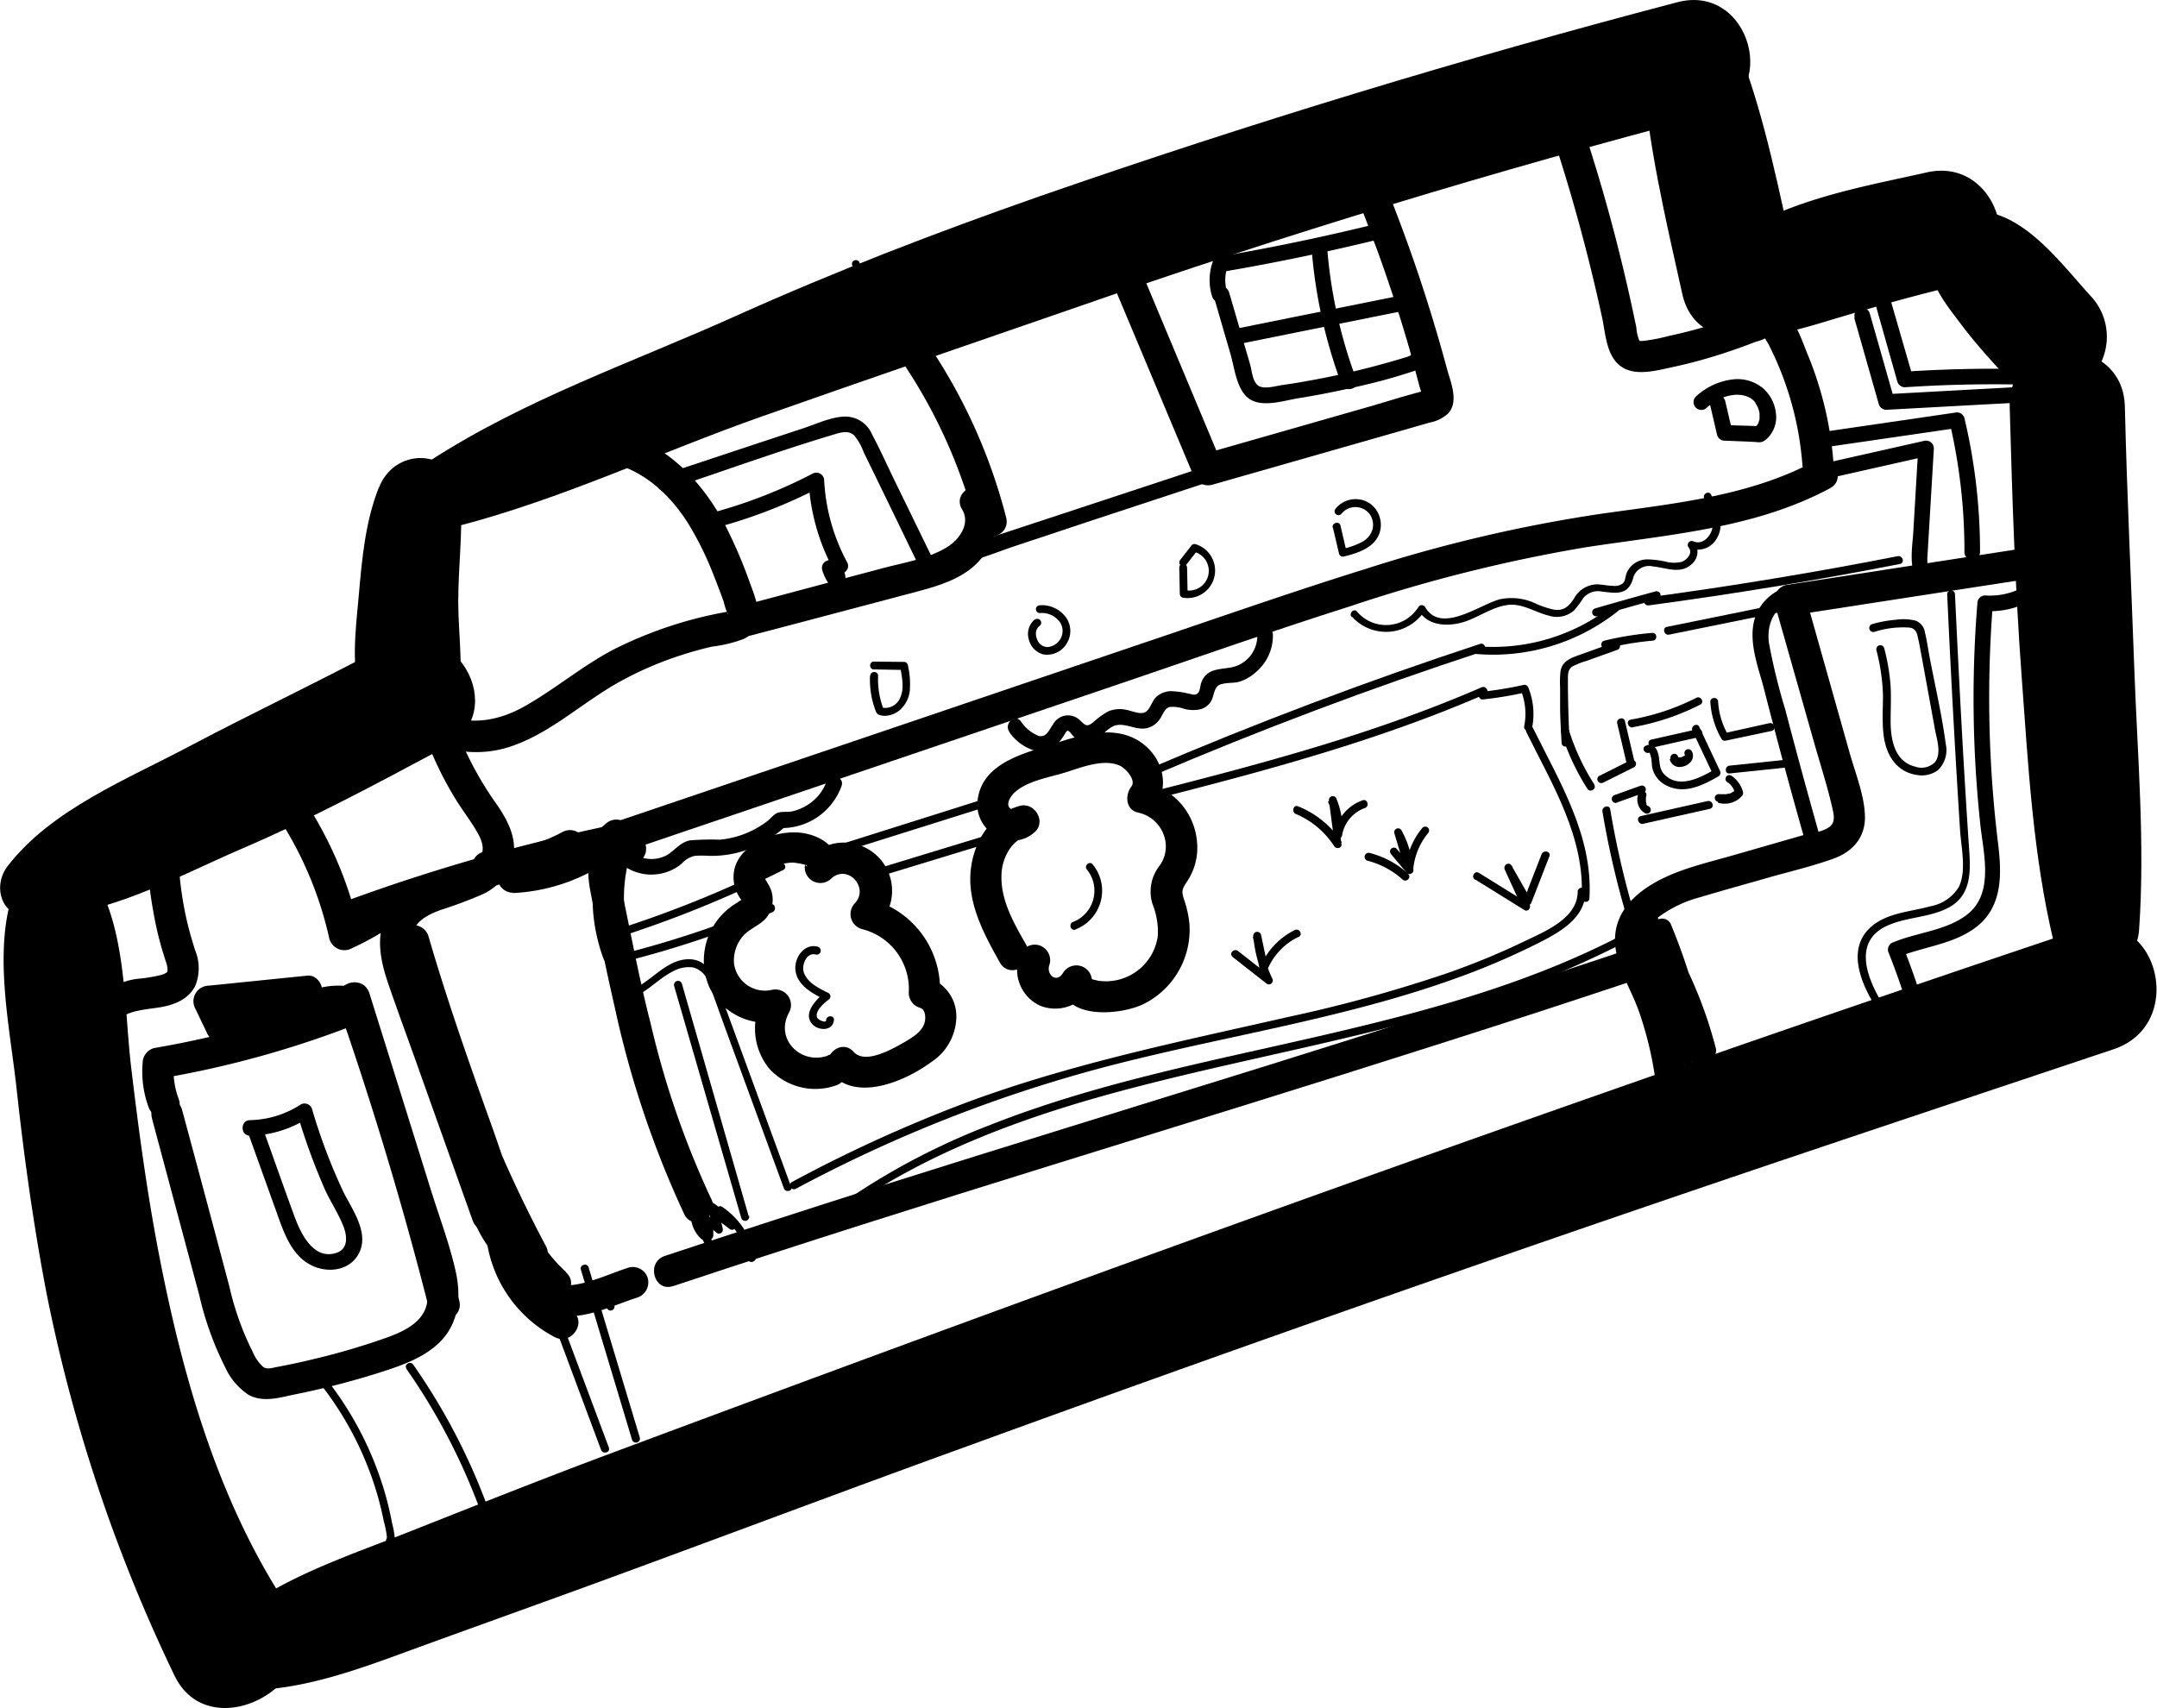<svg xmlns="http://www.w3.org/2000/svg" viewBox="0 0 276.45 218.95"><g id="Layer_2" data-name="Layer 2"><g id="Layer_7_124" data-name="Layer 7,124"><path d="M58.52,67.48C72,64,84.54,58,97.68,53.37c13.43-4.73,26.91-9.35,40.35-14Q178,25.43,219,14.74c9.33-2.44,5.37-16.91-4-14.46q-41.4,10.85-81.84,24.91C120,29.8,107.05,34.77,94.31,40.5,81,46.49,67.28,51.16,55,59.13c-4.28,2.78-1.62,9.67,3.52,8.35Z"/><path d="M210.5,8.64c.66,9.72,3,19.56,5.11,29.05s16.54,5.44,14.46-4c-2-8.9-3.77-18.23-7-26.76C220.67.73,210,.89,210.5,8.64Z"/><path d="M220.54,42.72c5,1.2,10.05-.49,14.89-1.94,5.14-1.53,10.28-3,15.51-4.21,9.41-2.16,5.43-16.62-4-14.47s-23.82,4.38-29.47,13.13a5.14,5.14,0,0,0,3,7.49Z"/><path d="M247,31.39a9.83,9.83,0,0,0,1.13,4l-.55-4.27c-1.29,4.11,1.4,7.32,3.69,10.36,1.85,2.47,3.9,4.73,6,7,2.73,3,7.84,2.77,10.61,0a7.64,7.64,0,0,0,0-10.61c-4.12-4.52-9.53-12.09-16.43-10.64l4.26.56a9.21,9.21,0,0,0-3.8-1.34c-3.19-.8-5.36,1.94-4.9,4.9Z"/><path d="M3.72,117.55c9.45.21,18.69-5.06,27.17-8.71,9-3.86,17.63-8.5,26.22-13.1s1-17.52-7.57-13c-8.33,4.47-16.89,8.5-25.24,12.91C16.35,99.88,6.63,103.72,1,111c-2,2.56-.88,6.52,2.74,6.6Z"/><path d="M48.56,62.48c-1.73,4.35-2.16,9.1-2.57,13.74s-1.13,9.7.54,14c2,5.31,10.41,6.47,12,0,1-4.29.2-8.69.2-13.08s.58-8.84.33-13.27c-.35-6.25-8.28-6.93-10.47-1.42Z"/><path d="M1.92,113.77c-2.93,7.73-.68,17.69.2,25.73.95,8.73,2.16,17.47,3.81,26.1a204.63,204.63,0,0,0,16.4,49.12c4.64,9.84,20.82.63,14.67-8.58-9-13.5-13.59-29.63-16.64-45.42-1.52-7.89-2.59-15.84-3.54-23.82s-.57-17.47-4.73-24.46c-2.61-4.39-8.53-3-10.17,1.33Z"/><path d="M30.18,216.6c7.72.48,15.86-2.65,23-5.26,8-2.92,16-5.77,24-8.7,15.38-5.64,30.71-11.42,46.1-17q46.63-17,93.61-33c18-6.13,36-12.11,54-18.14,9.67-3.24,5.52-18.64-4.24-15.37-63.37,21.22-126.29,44-188.89,67.37-8.6,3.22-17.13,6.62-25.68,10S33.73,203,27.28,209.6a4.15,4.15,0,0,0,2.9,7Z"/><path d="M274.15,119.26c.79-11.15-.21-22.4-.61-33.56s-.94-22.39-1.21-33.6c-.23-9.49-15-9.52-14.76,0,.32,11.53.68,23.08,1.53,34.59s1.45,22.94,4.11,34.05c1.53,6.38,10.51,4.53,10.94-1.48Z"/><path d="M109.69,34.34a.5.5,0,0,0,0-1,.5.5,0,0,0,0,1Z"/><path d="M258.45,134.84a.5.5,0,0,0,0-1,.5.5,0,0,0,0,1Z"/><path d="M258.88,134.81a.5.5,0,0,0,0-1,.5.5,0,0,0,0,1Z"/><path d="M216.17,138.81a50.18,50.18,0,0,0-1.75-8.49c-.81-2.69-2.09-5.16-3-7.79a4.07,4.07,0,0,1,1.28-5.07,15.58,15.58,0,0,1,5.28-2.47c2.81-.85,5.64-1.62,8.46-2.43s5.75-1.48,8.52-2.48c2.41-.86,4.06-2.63,4.06-5.3s-1.26-5.74-2-8.4l-5.64-20-1.4,2.46L267.79,73a2,2,0,0,0,1.4-2.46,2,2,0,0,0-2.46-1.39L228.87,75a2,2,0,0,0-1.4,2.46l5,17.61c.8,2.84,1.73,5.67,2.38,8.55.16.7.38,1.63-.19,2.21-.78.8-2.65,1-3.66,1.26l-8.46,2.43c-2.52.73-5.1,1.34-7.55,2.27-3.9,1.49-8.12,4.2-8,8.89.07,3.15,2.05,6.08,3.07,9a45.62,45.62,0,0,1,2.16,9.15,2.07,2.07,0,0,0,2,2,2,2,0,0,0,2-2Z"/><path d="M64.44,155.37l-6.63-18.6-3.4-9.54c-.81-2.27-2.35-5.34-1.48-7.79.54-1.54,2.13-2.27,3.57-2.8a56,56,0,0,0,5.34-2,7,7,0,0,0,3.71-4c1-2.76-.42-5.44-2-7.68a44,44,0,0,1-7.35-17.66A2,2,0,0,0,53.78,84a2.06,2.06,0,0,0-1.4,2.47,44.87,44.87,0,0,0,6.11,16.13c.74,1.2,1.6,2.32,2.34,3.52.61,1,1.29,2.14.94,3.33s-1.66,1.72-2.92,2.19c-3.7,1.37-8.09,2.26-9.65,6.4-1,2.62-.3,5.54.57,8.09,1.08,3.15,2.23,6.27,3.35,9.4l7.46,20.93c.86,2.41,4.73,1.37,3.86-1.06Z"/><path d="M51.55,92.26c3.39,4,9.18,5.06,14,3.4,5.18-1.77,9.22-5.73,14-8.34A44.44,44.44,0,0,1,87.26,84c1.32-.43,2.65-.8,4-1.11a17.27,17.27,0,0,0,4.1-1c2.92-1.51,1.67-4.72.79-7.06a61.76,61.76,0,0,0-3.46-8C89.86,61.66,85.47,57,79.57,55.52c-2.5-.64-3.56,3.22-1.07,3.86,4.22,1.08,7.48,4.17,9.74,7.79a41.07,41.07,0,0,1,3.26,6.66c.44,1.09.85,2.2,1.26,3.31a6.94,6.94,0,0,0,.47,1.44c.37.44-.3-.12.15-.07.19-.22.11-.25-.26-.08l-.35.07a52.62,52.62,0,0,0-13.91,4.65c-4.21,2.15-7.77,5.27-11.9,7.54s-9.29,2.62-12.58-1.26c-1.66-2-4.48.87-2.83,2.83Z"/><path d="M141.44,33.52l11.43,27.23a2.05,2.05,0,0,0,2.46,1.4l24.76-7.08,3.09-.89a4.83,4.83,0,0,0,2.4-1.16c1.46-1.55.31-4.1-.16-5.85-1.09-4.05-2.31-8.08-3.65-12.06q-2.24-6.64-4.93-13.13a2.07,2.07,0,0,0-2.46-1.4A2,2,0,0,0,173,23q2.86,6.93,5.23,14,1.17,3.49,2.2,7c.35,1.21.69,2.43,1,3.66.16.61.33,1.22.49,1.84.09.35.43,1.13.31,1.46l.51-.89c.22-.16.09-.14-.39.07l-1,.27-1.91.54-3.33,1-7.38,2.11-14.52,4.15,2.46,1.4L145.3,32.45a2.06,2.06,0,0,0-2.46-1.39,2,2,0,0,0-1.4,2.46Z"/><path d="M196.9,11.34a230.37,230.37,0,0,1,8.43,29.36c.44,2,.52,4.84,2.34,6.21s4.48.62,6.56.18a64.84,64.84,0,0,0,7.26-2c1.19-.39,2.37-.82,3.54-1.28a5.51,5.51,0,0,0,1.39-.54l.17-.06c-.46-.28-.6-.28-.4,0,0,.24.38.71.51,1A40.73,40.73,0,0,1,231,59.54c.19,2.56,4.19,2.58,4,0a45.34,45.34,0,0,0-3.28-14c-.78-1.87-1.66-4.86-3.56-5.89a3.86,3.86,0,0,0-3.27,0c-1.25.47-2.48,1-3.74,1.41a64.82,64.82,0,0,1-7.24,2,23.78,23.78,0,0,1-3.22.63,2.08,2.08,0,0,1-.57,0s.26.32,0,0a5.21,5.21,0,0,1-.4-1.71q-1.55-7.56-3.6-15-2.34-8.47-5.33-16.74c-.86-2.41-4.73-1.37-3.85,1.06Z"/><path d="M80.8,108.93l61.9-21c10.12-3.43,20.22-7,30.4-10.23a197.66,197.66,0,0,1,30.18-7.55c10.63-1.64,21.6-2.38,31.26-7.56,2.27-1.22.25-4.67-2-3.45-8.37,4.48-18,5.4-27.26,6.71a188.81,188.81,0,0,0-30,7c-10.08,3.13-20,6.64-30,10L114.47,93.3,79.74,105.07c-2.42.82-1.38,4.69,1.06,3.86Z"/><path d="M86.3,164.86c16.17-5.39,32.43-10.51,48.71-15.57s32.77-10.14,49.11-15.36q14-4.45,27.87-9.11c2.42-.81,1.38-4.68-1.07-3.86-16.36,5.51-32.81,10.73-49.28,15.87-16.32,5.09-32.66,10.1-49,15.27q-13.75,4.36-27.44,8.9c-2.43.81-1.39,4.68,1.06,3.86Z"/><path d="M63.38,158.45c1,3.74,2.54,8.08,6.39,9.69,4,1.67,8.09-.57,11.86-1.79a2.06,2.06,0,0,0,1.4-2.47,2,2,0,0,0-2.46-1.39c-1.64.53-3.22,1.22-4.87,1.72-.39.12-.78.23-1.17.31a10,10,0,0,1-1,.18,4.57,4.57,0,0,1-2.15-.2,3.91,3.91,0,0,1-1.42-1,7.24,7.24,0,0,1-1.21-1.77,21.33,21.33,0,0,1-1.53-4.34c-.65-2.49-4.51-1.43-3.85,1.06Z"/><path d="M19.47,143.34,25.53,166a40.64,40.64,0,0,0,3.37,9.35,8.31,8.31,0,0,0,3,3.48c1.75.92,3.67.41,5.49,0A103.09,103.09,0,0,0,48.49,176c2.81-.9,5.86-1.89,8-4.08,2.38-2.48,2.62-5.81,1.9-9-.8-3.55-2.12-7-3.21-10.52q-3.91-12.54-7.84-25.08c-.77-2.45-4.63-1.41-3.86,1.06l6.22,19.88,3.1,9.94c.84,2.68,2.45,6,1.92,8.87-.46,2.48-3.08,3.65-5.2,4.41a88,88,0,0,1-9.4,2.76c-1.55.38-3.11.71-4.67,1-.51.1-1.23.34-1.7,0a5.23,5.23,0,0,1-1.35-1.92,36.58,36.58,0,0,1-3-8.39q-3-11.32-6.06-22.64c-.67-2.48-4.53-1.43-3.86,1.06Z"/><path d="M22.9,140.87a10.55,10.55,0,0,1-.62-4.59l-1.47,1.93a127.68,127.68,0,0,0,24.94-6.94,2.05,2.05,0,0,0,1.4-2.46,2,2,0,0,0-2.46-1.4,127,127,0,0,1-24.94,6.94,2,2,0,0,0-1.47,1.93,13.15,13.15,0,0,0,.77,5.66c.88,2.39,4.74,1.36,3.85-1.07Z"/><path d="M91.15,153.68a113.63,113.63,0,0,1-7.74-22.39c-1-3.87-1.8-7.77-2.6-11.67-.4-2-.81-3.9-1.18-5.85a5.32,5.32,0,0,1-.17-2.44,1,1,0,0,1,.38-.63c.3-.21.1-.09.45,0a2,2,0,0,0,2.46-1.4,2.06,2.06,0,0,0-1.4-2.46c-2-.82-4.27.4-5.28,2.18-1.16,2.05-.55,4.5-.12,6.66.9,4.51,1.81,9,2.85,13.49a124.84,124.84,0,0,0,8.9,26.48c1.12,2.31,4.57.29,3.45-2Z"/><path d="M65.76,114.48a23.68,23.68,0,0,0,14.65-6,2,2,0,1,0-2.83-2.83,19.54,19.54,0,0,1-11.82,4.79,2,2,0,0,0,0,4Z"/><path d="M106.1,135.32c-3.4,1.23-6.82-2.07-5-5.47a2,2,0,0,0-2.26-2.94,4,4,0,0,1-4.77-3.44,4.83,4.83,0,0,1,1-3.29c.84-1.1,2.23-1.47,3.13-2.51a3.71,3.71,0,0,0,.24-4.35c-.46-.86-.85-1,0-1.68a5.65,5.65,0,0,1,3.18-1.07,10.72,10.72,0,0,1,1.52.27c.62.06-.08.45.1-.27a2,2,0,0,0,3.35,2c2.08-1.8,4.81,1.21,3,3.19a2,2,0,0,0,.88,3.34,7.91,7.91,0,0,1,6,8.17,2,2,0,0,0,1.47,1.93c.64.2.71,1.16.6,1.72-.24,1.24-1.49,2-2.51,2.61-1.49.84-5.1,3-6.62,1.31-1.73-1.91-4.55.92-2.83,2.83,3.28,3.62,9.52.87,12.74-1.5a7.08,7.08,0,0,0,3.25-5.74,5.21,5.21,0,0,0-3.57-5.09l1.47,1.93a11.92,11.92,0,0,0-8.89-12l.89,3.35a6.18,6.18,0,0,0-8.64-8.85l3.34,2c.86-3.35-2.63-5.11-5.48-5.07s-6.41,1.47-7.44,4.28a4.7,4.7,0,0,0,.75,4.35c.41.48,0,0,.22-.08a4.26,4.26,0,0,0-.75.47,8.91,8.91,0,0,0-1.9,1.5,8.59,8.59,0,0,0-1.63,9.39,8.12,8.12,0,0,0,9.08,4.29l-2.26-2.94A8.12,8.12,0,0,0,98.6,137a8,8,0,0,0,8.57,2.13c2.4-.87,1.36-4.73-1.07-3.85Z"/><path d="M131.6,121.25c-1.54-2.71-3.32-5.69-3.25-8.93,0-2.17,1.18-4.6,3.4-5.24l-1.94-3.34c-.12.1.13,0,.17,0s-.22.05-.32,0-.3-.15-.39-.38c-.23-.63.42-1.47.84-1.84,1.65-1.45,4.4-1.87,6.43-2.5s4.88-1.82,7-.86c.69.31,2.12,1.82,1.46,2.67-.83,1.07-.76,3,.89,3.34a4.49,4.49,0,0,1,3.52,4.08,4.2,4.2,0,0,1-.89,2.85,5.36,5.36,0,0,0-.82,4.76,9.63,9.63,0,0,1,.69,4.11,6.72,6.72,0,0,1-7.4,5.78c-.26,0-.5-.12-.75-.15-.49-.07-.31-.41-.29.15a2,2,0,0,0-3.73-1c-.82,1.34-2.21.16-1.7-1.13a2,2,0,0,0-1.4-2.46,2.05,2.05,0,0,0-2.46,1.4,5.08,5.08,0,0,0,2.54,6.31,5.14,5.14,0,0,0,6.47-2.1l-3.72-1c.13,5,7.39,4.41,10.49,3a10.64,10.64,0,0,0,6-10.37,13.65,13.65,0,0,0-.71-3.16c-.38-1.14-.13-1.4.49-2.37a7.72,7.72,0,0,0,1.19-5,8.48,8.48,0,0,0-6.42-7.5l.88,3.34c2.25-2.9,1.11-6.85-1.93-8.74-3.74-2.32-8.51-.35-12.28.82-3.61,1.12-8,2.59-8.39,7-.3,3.9,4.36,6.58,7.36,3.86,1.5-1.36-.07-3.88-1.94-3.34-3.66,1-5.83,4.44-6.26,8.08-.52,4.3,1.67,8.35,3.72,12,1.27,2.24,4.73.23,3.45-2Z"/><path d="M30,130.45l-1.5-3.14-1.73,3L39.35,129l-1.42-3.41a12.76,12.76,0,0,1-8.27,3.26l.53,3.93,6.74-1.29,3.37-.64,1.93-.37c.27-.05,1-.3,1.28-.17s.57.84.72,1.25c.38,1.07.73,2.15,1.09,3.22q1.11,3.33,2.17,6.68,4.14,13.06,7.51,26.34c.64,2.49,4.5,1.43,3.86-1.06q-3.73-14.68-8.4-29.11c-.77-2.38-1.54-4.77-2.37-7.13-.68-1.93-1.69-3.74-3.88-4.12a10.06,10.06,0,0,0-3.53.34l-3.85.73L29.13,129c-2.23.42-1.7,4,.53,3.92a17,17,0,0,0,11.1-4.44c1.22-1.09.32-3.59-1.41-3.41l-12.57,1.28a2,2,0,0,0-1.72,3l1.5,3.14c1.11,2.32,4.56.3,3.45-2Z"/><path d="M72.56,163.07c-5.34-4.84-7.27-12.5-9.63-19-2.87-8-5.65-15.92-8-24a2,2,0,0,0-3.86,1.06,171.43,171.43,0,0,0,15.53,40.77l3.14-2.42a19.19,19.19,0,0,1-5.28-9.46L60.58,151a41.69,41.69,0,0,0,5.11,11.78L68.42,160a10.74,10.74,0,0,1-4.37-6.43l-3.65,1.54a18.31,18.31,0,0,1,2.67,6.34l3.86-1.07-.68-2.24c-.62-2.05-4.24-1.79-3.92.54a16.58,16.58,0,0,0,8.78,12.73c2.29,1.16,4.32-2.29,2-3.46a12.49,12.49,0,0,1-6.8-9.27l-3.93.53.67,2.24a2,2,0,0,0,3.86-1.07,21.22,21.22,0,0,0-3.08-7.28,2,2,0,0,0-3.65,1.54,14.81,14.81,0,0,0,6.2,8.81c1.67,1.13,3.78-1.08,2.74-2.73a38,38,0,0,1-4.7-10.82c-.65-2.5-4.44-1.44-3.86,1.06a23.05,23.05,0,0,0,6.31,11.22A2,2,0,0,0,70,159.8,167.34,167.34,0,0,1,54.91,120l-3.86,1.06c2.47,8.42,5.37,16.7,8.35,25,2.51,6.94,4.68,14.77,10.33,19.9,1.9,1.73,4.74-1.09,2.83-2.83Z"/><path d="M35.68,104.8a47,47,0,0,1,6.53,15.53,2,2,0,0,0,2.94,1.2,34.81,34.81,0,0,0,7.4-4.57,2,2,0,0,0,0-2.83,2.05,2.05,0,0,0-2.83,0,31.17,31.17,0,0,1-6.59,3.94l2.94,1.2a50.1,50.1,0,0,0-6.94-16.49,2.06,2.06,0,0,0-2.74-.72,2,2,0,0,0-.71,2.74Z"/><path d="M15.8,130.42a1.75,1.75,0,0,1,.79-.55c-.24.11.29-.1.34-.11.22-.07.44-.12.66-.17.91-.21,1.85-.3,2.77-.44,1.88-.29,3.8-1,4.68-2.81a6,6,0,0,0-.05-4.57c-.47-1.52-.9-3-1.23-4.61a44.53,44.53,0,0,1-.93-9.35c0-2.58-4-2.58-4,0a50,50,0,0,0,.81,9,44.85,44.85,0,0,0,1,4.45c.18.64.39,1.27.58,1.9a3.72,3.72,0,0,1,.25,1s0,.66,0,.31c0,.15-.18.23-.22.26s-.38.2-.12.09c-.19.08-.39.13-.58.19a22.38,22.38,0,0,1-2.45.42A8.38,8.38,0,0,0,13,127.59c-1.79,1.86,1,4.69,2.82,2.83Z"/><path d="M62.48,113.13a25.39,25.39,0,0,0,11.57-3,2,2,0,0,0,.72-2.73,2,2,0,0,0-2.73-.72c-.4.21-.79.41-1.19.59l-.4.18c-.17.08-.35.15-.52.21a22.72,22.72,0,0,1-2.54.81c-.42.11-.86.21-1.29.3l-.56.1c-.07,0-.84.12-.41.07a23.43,23.43,0,0,1-2.65.18,2,2,0,1,0,0,4Z"/><path d="M49.64,115.91a5,5,0,0,0-4.59-.66l1.07,3.86a242.66,242.66,0,0,1,33.76-9.57l-2.46-2.46a22.5,22.5,0,0,0-.13,15.66c.88,2.4,4.74,1.36,3.86-1.06a19,19,0,0,1,.13-13.54c.59-1.53-1.12-2.73-2.46-2.46a242.79,242.79,0,0,0-33.77,9.57c-2.39.87-1.38,4.72,1.07,3.86a1.32,1.32,0,0,1,1.5.26,2,2,0,0,0,2.74-.72,2,2,0,0,0-.72-2.74Z"/><path d="M115.76,46.56a67.37,67.37,0,0,1,9.33,20.83c.64,2.49,4.5,1.44,3.86-1.06a70.84,70.84,0,0,0-9.73-21.79c-1.43-2.13-4.89-.13-3.46,2Z"/><path d="M96.17,81.48q10.76-2.83,21.49-5.68c2.93-.78,6.12-1.77,8.1-4.21a7.21,7.21,0,0,0,1-8.28c-1.34-2.19-4.8-.19-3.45,2,1.11,1.83-.38,3.91-2,4.87-2.37,1.44-5.34,1.91-8,2.61L95.11,77.63c-2.49.65-1.43,4.51,1.06,3.85Z"/><path d="M155.56,38l2.16,7.44c.51,1.75.78,4.69,2.49,5.75s4.4.15,6.18-.14q3.75-.6,7.44-1.46a73.05,73.05,0,0,0,7.31-2c2.3-.8,1.93-2.48,1.36-4.47a109.82,109.82,0,0,0-5-13.95c-.51-1.18-2.23-.17-1.73,1a108.09,108.09,0,0,1,4.28,11.68c.27.89.58,1.8.78,2.71.16.74.31.92-.44,1.17-.53.17-1.06.32-1.59.48q-2.85.83-5.73,1.5c-1.93.45-3.86.84-5.81,1.18-1,.18-2,.34-3,.48-.75.11-2.39.61-3.08,0s-.74-1.9-.95-2.62l-.95-3.26-1.75-6a1,1,0,0,0-1.93.53Z"/><path d="M157.28,37.47a5.14,5.14,0,0,1,.06-3.31l-.7.69q10.56-1.8,20.94-4.38a1,1,0,0,0-.53-1.93q-10.38,2.58-20.94,4.39a1,1,0,0,0-.7.69,7,7,0,0,0-.06,4.38c.38,1.23,2.31.7,1.93-.53Z"/><path d="M158.54,44.15l21.71-4.38c1.26-.26.73-2.18-.53-1.93L158,42.22c-1.26.26-.73,2.19.53,1.93Z"/><path d="M173.85,48.67a61.91,61.91,0,0,1-3.75-16.83c-.09-1.28-2.1-1.29-2,0a63.93,63.93,0,0,0,3.82,17.37c.45,1.19,2.38.67,1.93-.54Z"/><path d="M31.94,145.63l3.59,10c.87,2.44,1.88,5.37,4.41,6.58,2,1,4.73.71,5.94-1.33,1.6-2.69-.71-5.76-1.88-8.11a72.85,72.85,0,0,1-4-10.58,1,1,0,0,0-1.46-.6,12.39,12.39,0,0,1-6.48,2c-1.29,0-1.29,2,0,2a14.38,14.38,0,0,0,7.49-2.31l-1.47-.59a81.89,81.89,0,0,0,3.58,9.83c.73,1.59,1.74,3.09,2.37,4.72.47,1.24.61,2.85-.9,3.36-3,1-4.64-2.6-5.43-4.78-1.31-3.57-2.57-7.16-3.86-10.75-.43-1.2-2.36-.68-1.93.54Z"/><path d="M217,135.35l-5.28-14.66-1.83.77A82.15,82.15,0,0,1,215,133.89l1.83-.77a34.69,34.69,0,0,1-4.12-14.73l-1.86.51A53.41,53.41,0,0,1,218,135l1.83-.77a29.65,29.65,0,0,1-5.68-15.43l-2,.26a76.88,76.88,0,0,1,5,17.78L219,136,217,131.38l-1.73,1,1.58,2.29c.73,1.06,2.46.06,1.73-1L217,131.38a1,1,0,0,0-1.73,1L217.3,137c.5,1.12,2,.24,1.83-.78a76.94,76.94,0,0,0-5-17.77c-.4-.94-2.05-1-2,.27a31.62,31.62,0,0,0,5.95,16.44,1,1,0,0,0,1.83-.77,55,55,0,0,0-7.32-16.54,1,1,0,0,0-1.86.5,36.92,36.92,0,0,0,4.39,15.74,1,1,0,0,0,1.83-.77,86,86,0,0,0-5.34-12.91,1,1,0,0,0-1.83.77l5.28,14.66c.43,1.2,2.36.68,1.93-.53Z"/><path d="M246.64,129.23c-.78-2.63-1.67-5.22-2.69-7.77l-.7,1.23c3.28-1.35,7.13-1.63,10-3.83,3.42-2.6,3.31-6.79,2.84-10.66a153.87,153.87,0,0,1-.67-30.87l-1,1a10.75,10.75,0,0,0,6.48-1.69c1.08-.69.07-2.42-1-1.73a8.9,8.9,0,0,1-5.47,1.42,1,1,0,0,0-1,1,151.49,151.49,0,0,0,.39,28.49c.41,3.69,1.74,8.7-1.67,11.39-2.64,2.08-6.4,2.3-9.44,3.56A1,1,0,0,0,242,122q1.53,3.81,2.69,7.76a1,1,0,0,0,1.93-.53Z"/><path d="M233.51,108.19q-2.44-8.58-4.7-17.22a77.83,77.83,0,0,1-2.09-8.52c-.4-2.79,1.06-5.47,4.14-5.44a1,1,0,0,0,0-2,6.15,6.15,0,0,0-5.81,3.83c-1.15,3,.23,6.45,1,9.35q2.63,10.31,5.56,20.54a1,1,0,0,0,1.92-.54Z"/><path d="M78.12,108.93a6.1,6.1,0,0,0,9.25,1.78,3.13,3.13,0,0,1,1.69-1,13.49,13.49,0,0,1,1.8,0,13.62,13.62,0,0,0,3.6-.39,14.25,14.25,0,0,0,6.28-3.46l-.71.29a8.14,8.14,0,0,0,7.82-5.38c.45-1.21-1.48-1.73-1.93-.53a6,6,0,0,1-2.51,3,6.22,6.22,0,0,1-1.89.77c-.56.12-1.22,0-1.76.15s-1,.78-1.44,1.12a12.67,12.67,0,0,1-1.85,1.15,11.77,11.77,0,0,1-4.22,1.21,32.72,32.72,0,0,0-3.84.09c-1.3.28-1.91,1.3-3,1.92a4.12,4.12,0,0,1-5.56-1.76c-.58-1.15-2.3-.14-1.73,1Z"/><path d="M129.35,93.83a6.05,6.05,0,0,0,3.76,2.52c1.55.16,2.43-.85,3.21-2,.09-.13.34-.66.52-.68s.62.61.75.73a2.46,2.46,0,0,0,1.8.68c1.37-.09,2.09-1.35,3.2-1.94,1.34-.71,2.91.52,4.36.21a2.75,2.75,0,0,0,1.63-1.07c.42-.55.62-1.43,1.32-1.65a4.34,4.34,0,0,1,1.91.25,4.41,4.41,0,0,0,2,.05,2.32,2.32,0,0,0,1.33-.92c.51-.72.38-2,1.3-2.28s1.71-.11,2.53-.38A6,6,0,0,0,161.14,86a6.08,6.08,0,0,0,2-4.64,1,1,0,0,0-2,0,4.13,4.13,0,0,1-3.31,4.19c-1.66.3-3.27.14-3.9,2.06-.13.38-.12,1.08-.5,1.33s-.77,0-1,0a11.21,11.21,0,0,0-2.3-.34,2.86,2.86,0,0,0-2,.8c-.51.52-.72,1.54-1.35,1.89s-1.75-.18-2.46-.3a3.78,3.78,0,0,0-2.3.21,9.92,9.92,0,0,0-1.9,1.38c-.86.68-1,.4-1.71-.25a2.18,2.18,0,0,0-3.44.51c-.5.69-.82,1.72-1.85,1.5a5,5,0,0,1-2.3-1.9c-.81-1-2.22.42-1.42,1.41Z"/><path d="M219.18,51.93l.89,3.82a1,1,0,0,0,1,.74l2.73.11,1.23.06a2.48,2.48,0,0,0,.77,0,1.89,1.89,0,0,0,.64-.41,3.75,3.75,0,0,0,1.18-3.18A5,5,0,0,0,226,49.81a5.09,5.09,0,0,0-3.95-1.17,8.41,8.41,0,0,0-4.65,2.15,1,1,0,1,0,1.41,1.41,7.21,7.21,0,0,1,2.25-1.32,5.29,5.29,0,0,1,1.21-.26,4.21,4.21,0,0,1,.71,0,2.15,2.15,0,0,1,.54.09,2.67,2.67,0,0,1,1,.44c.12.08-.11-.1,0,0l.09.08a1.54,1.54,0,0,1,.19.17l.17.19,0,0c-.07-.09,0,0,0,.07a2.82,2.82,0,0,1,.26.44s.12.25.08.15.05.15.07.2a5.29,5.29,0,0,1,.13.54.5.5,0,0,1,0,.12s0-.17,0-.06,0,.19,0,.29a2.81,2.81,0,0,1,0,.29c0,.23,0-.07,0,.09a5.52,5.52,0,0,1-.16.54c.08-.2,0,.05-.07.11l-.11.16-.13.14-.09.08c-.11.1.19-.13,0,0l.5-.13L221,54.49l1,.73-.89-3.82a1,1,0,0,0-1.23-.7,1,1,0,0,0-.7,1.23Z"/><path d="M90.37,68a65.87,65.87,0,0,0,14.76-5.55l-1.5-.86a27,27,0,0,0,3.22,11.48c.61,1.14,2.33.13,1.72-1a24.77,24.77,0,0,1-2.94-10.47,1,1,0,0,0-1.51-.87A63.85,63.85,0,0,1,89.84,66.1,1,1,0,0,0,90.37,68Z"/><path d="M85.37,62.83c7.19-2.38,14.35-5,21.6-7.16.86-.26,1.76-.52,2.49.13a7,7,0,0,1,1.22,2.14l2.62,5.38,5,10.32c.57,1.15,2.29.14,1.73-1l-5.57-11.44c-.89-1.83-1.72-3.71-2.69-5.5a3.73,3.73,0,0,0-3.52-2.3c-1.78.06-3.6.94-5.27,1.49l-5.9,1.95L84.84,60.9c-1.21.41-.69,2.34.53,1.93Z"/><path d="M108.76,74.69a5.29,5.29,0,0,1-.88-.89l.16.2a5.13,5.13,0,0,1-.65-1.11l.1.24c-.08-.2-.15-.39-.21-.59l-1.23,1.23a.64.64,0,0,1,.18.06l-.24-.1a1.22,1.22,0,0,1,.29.17l-.21-.16a1.66,1.66,0,0,1,.27.26l-.16-.2a2.07,2.07,0,0,1,.19.32l-.1-.24a1.92,1.92,0,0,1,.09.32l0-.26a.66.66,0,0,1,0,.14,1,1,0,0,0,.3.71,1,1,0,0,0,.7.29,1,1,0,0,0,1-1,2.43,2.43,0,0,0-1.75-2.24,1,1,0,0,0-1.23,1.23,6,6,0,0,0,2,3,1.06,1.06,0,0,0,.71.3,1,1,0,0,0,.71-.3,1,1,0,0,0,.29-.7,1,1,0,0,0-.29-.71Z"/><path d="M121.8,72.3c2.87-.15,5.72-1.46,8.43-2.35l9-3,17.94-5.91c1.21-.4.69-2.33-.54-1.93l-17.46,5.76-8.5,2.8-4.48,1.47a17,17,0,0,1-4.36,1.12c-1.28.06-1.29,2.06,0,2Z"/><path d="M247.42,73.14c-.56,0-.38-2-.36-2.32l.26-4.38.53-8.92a1,1,0,0,0-1.27-1l-13.87,3.12c-1.25.28-.72,2.21.54,1.93l13.87-3.13-1.27-1-.64,10.87c-.12,2-1,6.6,2.21,6.75,1.29.06,1.28-1.94,0-2Z"/><path d="M233.18,57.44l17.92-2.61-1.23-.7a72.32,72.32,0,0,1,1.9,16.65,1,1,0,0,0,2,0,74.12,74.12,0,0,0-2-17.18,1,1,0,0,0-1.23-.7l-17.92,2.62c-1.27.18-.73,2.11.53,1.92Z"/><path d="M237.64,40.72l3.15,11.07a1,1,0,0,0,1,.74l20.18-1.1c1.28-.07,1.29-2.07,0-2l-20.18,1.1,1,.73-3.15-11.07a1,1,0,0,0-1.93.53Z"/><path d="M240.24,38.55l2.93,10.36a1,1,0,0,0,1,.73q8.56-.57,17.14-.28c1.29,0,1.29-2,0-2q-8.56-.28-17.14.28l1,.74L242.17,38a1,1,0,0,0-1.93.53Z"/><path d="M111.45,112.74l18-5.49a.5.5,0,0,0-.27-1l-18,5.49c-.61.19-.35,1.16.27,1Z"/><path d="M103.67,110.57,128,102.92c.61-.19.35-1.15-.27-1L103.4,109.6c-.61.19-.35,1.16.27,1Z"/><path d="M205.88,83.13a37,37,0,0,1,5.91-1c.64,0,.65-1,0-1a39.27,39.27,0,0,0-6.18,1,.5.5,0,0,0,.27,1Z"/><path d="M147.86,102.46c14.42-3.67,28.85-7.54,42.52-13.49.59-.26.08-1.12-.5-.86-13.6,5.91-27.95,9.74-42.29,13.38a.5.5,0,0,0,.27,1Z"/><path d="M204.71,79q3.85-1.12,7.73-2.19a.5.5,0,0,0-.27-1c-2.58.71-5.16,1.43-7.73,2.18a.5.5,0,0,0,.27,1Z"/><path d="M147.52,99.53q20.86-8.93,42.48-16c.61-.2.34-1.16-.27-1Q168,89.67,147,98.66c-.59.26-.08,1.12.51.87Z"/><path d="M213.89,81.36,229,78.29c.63-.13.36-1.09-.27-1l-15.1,3.07c-.63.13-.36,1.09.26,1Z"/><path d="M211.27,77.61q16.2-2.17,32.25-5.32c.63-.12.36-1.09-.27-1q-16,3.14-32.25,5.32c-.63.08-.36,1,.27,1Z"/><path d="M205.43,100.35l4-2a.5.5,0,0,0-.5-.87l-4,2a.5.5,0,0,0,.5.86Z"/><path d="M207.22,102.88l3.35-1.2a.52.52,0,0,0,.35-.62.52.52,0,0,0-.62-.35l-3.34,1.2a.5.5,0,0,0,.26,1Z"/><path d="M209.51,97.74l-1.25-5.3c-.15-.63-1.11-.36-1,.26l1.25,5.3c.14.63,1.11.37,1-.26Z"/><path d="M210.05,101.59a2.05,2.05,0,0,0-.12,1.48,2,2,0,0,0,.89,1.17.51.51,0,0,0,.69-.18.51.51,0,0,0-.18-.68l-.11-.07c-.08,0,.06.06,0,0l-.05,0-.09-.1-.05,0c-.05-.07,0,0,0,0S211,103,211,103l0-.06s.05.13,0,0l-.05-.12,0-.13c0-.05,0-.19,0,0,0-.08,0-.17,0-.25a.13.13,0,0,1,0-.06s0-.11,0,0,0,0,0,0,0,0,0-.06a.56.56,0,0,1,0-.12s0,0,0-.06l0,.07,0-.05a.52.52,0,0,0-.18-.69.51.51,0,0,0-.68.18Z"/><path d="M210.56,105.61l8.59-1.93c.63-.14.37-1.1-.26-1l-8.6,1.93c-.63.14-.36,1.1.27,1Z"/><path d="M209.26,93.22a30.8,30.8,0,0,0,8.66-2.9c.57-.3.06-1.16-.51-.87a29.49,29.49,0,0,1-8.42,2.8c-.63.11-.36,1.07.27,1Z"/><path d="M219.2,89.93a10.8,10.8,0,0,0,1.43,4.78.52.52,0,0,0,.56.23l5.87-1.24c.63-.14.36-1.1-.27-1L220.93,94l.56.23a9.75,9.75,0,0,1-1.29-4.27c0-.64-1-.65-1,0Z"/><path d="M221.66,99.15l7.26-.76c.63-.06.64-1.06,0-1l-7.26.76c-.63.06-.64,1.06,0,1Z"/><path d="M220.21,102.91a3,3,0,0,0,2.3-.27,2.54,2.54,0,0,0,.5-.36,1.62,1.62,0,0,0,.19-.18.6.6,0,0,0,.19-.58,3.47,3.47,0,0,0-.5-1.09,3.7,3.7,0,0,0-1-1,.5.5,0,0,0-.68.18.51.51,0,0,0,.18.68s.16.12.06,0l.09.07.21.19.16.18,0,0,.07.1a2.51,2.51,0,0,1,.26.45l0,.08c0-.06,0,.08,0,.09a2.76,2.76,0,0,1,.08.27l.13-.49a1.81,1.81,0,0,1-.24.24l-.06,0s0,0,0,0-.12.08-.14.1l-.3.16h0c.07,0,0,0,0,0l-.16,0-.32.08c-.09,0,.07,0,0,0h-.64l-.18,0a.52.52,0,0,0-.62.35.5.5,0,0,0,.35.61Z"/><path d="M211.37,96.45c.09,0,0,0,0,0s.06.08.08.13a5.36,5.36,0,0,1,.17.57c.08.42.07.85.14,1.26a3.33,3.33,0,0,0,1.8,2.27c2.27,1.19,4.68,0,6.7-1.17a.53.53,0,0,0,.18-.69l-2.66-5.65c-.28-.58-1.14-.07-.87.51l2.66,5.65.18-.69c-1.86,1.07-4.59,2.52-6.44.63-.71-.72-.55-1.63-.76-2.54s-.75-1.55-1.65-1.12c-.58.27-.08,1.13.5.86Z"/><path d="M211.9,95.81l5.94-1.34c.63-.14.36-1.11-.27-1l-5.94,1.34c-.62.15-.36,1.11.27,1Z"/><path d="M214,97.31a1.25,1.25,0,0,0,1.38,1,1.84,1.84,0,0,0,1.46-.86,1.17,1.17,0,0,0,0-1.12.5.5,0,1,0-.86.5s0,0,0,0l0-.07a.19.19,0,0,0,0,.07.13.13,0,0,1,0,.06c0,.07,0-.14,0-.08v0s0,0,0,.07,0-.16,0-.07,0,0,0,.06v0c0,.08.05-.11,0-.06a.53.53,0,0,1-.06.1v0c0,.06.08-.1,0-.06a.12.12,0,0,1-.05,0,.76.76,0,0,1-.09.09l.06,0,0,0-.07,0-.12.07-.06,0c-.06,0,.13,0,.06,0l0,0-.28.07h-.17c-.1,0,.12,0,.06,0h-.07l-.07,0c-.05,0-.11-.06,0,0l-.12-.07c-.05,0,.07.06.07.06l0,0,0-.06c-.05-.05.07.11,0,.07s0,0,0,0l0-.07s.05.13,0,.08l0,0a.29.29,0,0,1,0-.09.5.5,0,0,0-.62-.35.52.52,0,0,0-.35.61Z"/><path d="M204.36,100.6a28.75,28.75,0,0,1-3.28-7c-.19-.61-1.16-.35-1,.27a30.07,30.07,0,0,0,3.37,7.25c.35.54,1.22,0,.87-.51Z"/><path d="M205.37,104a113.43,113.43,0,0,0,3.57,15c.19.61,1.15.35,1-.26a113.43,113.43,0,0,1-3.57-15c-.1-.64-1.07-.37-1,.26Z"/><path d="M195.62,93.84c3.31,6.72,7.54,13.51,7.09,21.29,0,.65,1,.65,1,0,.46-8-3.84-14.92-7.23-21.8-.28-.57-1.14-.07-.86.51Z"/><path d="M102,152.39A181.84,181.84,0,0,1,144.67,136c14.07-3.48,28.49-5.71,42.15-10.67a93.48,93.48,0,0,0,10.64-4.59c2.59-1.32,5.73-3.15,5.74-6.44a.5.5,0,0,0-1,0c0,3.43-4.22,5.11-6.83,6.37a95.76,95.76,0,0,1-10.06,4.14,183,183,0,0,1-20.05,5.52c-14,3.18-27.93,6-41.39,11a183.19,183.19,0,0,0-22.37,10.19c-.56.31-.06,1.17.51.87Z"/><path d="M106.56,156.41C118.2,147.7,132,142.84,146,139.24c14.17-3.66,28.63-6.17,42.61-10.52a114.28,114.28,0,0,0,22.22-9.31.5.5,0,0,0-.5-.86c-12.8,7.2-27.08,11-41.29,14.28s-28.51,6-42.06,11.35a89,89,0,0,0-20.88,11.36c-.51.38,0,1.25.51.87Z"/><path d="M101.37,152.07l-8.56-23.36c-.9-2.47-1.62-6.1-5-5.72s-5.34,4.48-8.8,4.12c-.64-.06-.64.94,0,1,3.07.32,4.84-2.46,7.34-3.64a4,4,0,0,1,2.5-.45,2.88,2.88,0,0,1,2,2.06c.68,1.72,1.27,3.47,1.91,5.21l7.71,21.05c.22.59,1.18.34,1-.27Z"/><path d="M80.38,123.18A132.38,132.38,0,0,0,99,116.93c.58-.25.33-1.22-.27-1a134,134,0,0,1-18.59,6.26.5.5,0,0,0,.26,1Z"/><path d="M80.53,119.73a145.63,145.63,0,0,0,19.86-8.21c.58-.29.07-1.15-.5-.86a143.46,143.46,0,0,1-19.63,8.1c-.61.2-.35,1.17.27,1Z"/><path d="M96.83,161.15a10.26,10.26,0,0,0-4.26-6.44c-.54-.36-1,.51-.51.86a9.27,9.27,0,0,1,3.81,5.84c.13.63,1.09.37,1-.26Z"/><path d="M76.82,164.45a11.24,11.24,0,0,0,1,3.3.5.5,0,0,0,.87-.51,10,10,0,0,1-.52-1.37c-.07-.24-.13-.48-.18-.73s0-.26-.07-.38l0-.17s0-.2,0-.14c0-.26-.21-.52-.5-.5s-.54.22-.5.5Z"/><path d="M89.19,155.68a4.52,4.52,0,0,1,1.21,2.74.5.5,0,0,0,1,0,4,4,0,0,0-1.18-3.29.51.51,0,0,0-.86.35,11.83,11.83,0,0,0,1.17,4.36l.86-.5-1.92-3.8a.5.5,0,0,0-.93.25,4.11,4.11,0,0,0,1.31,3,.5.5,0,0,0,.85-.35,6.69,6.69,0,0,0-1.45-4l-.71.71L91.8,158a.5.5,0,0,0,.83-.48,6.33,6.33,0,0,0-1.38-2.95l-.61.78,2.92,2.23a.48.48,0,0,0,.64-.13.51.51,0,0,0,0-.66,12.38,12.38,0,0,0-2.66-2.5,7.66,7.66,0,0,0-3.52-1.1c-.64,0-.64,1,0,1a6.6,6.6,0,0,1,3.08,1,11.89,11.89,0,0,1,2.39,2.31l.6-.79-2.92-2.22a.49.49,0,0,0-.64.13.52.52,0,0,0,0,.66,5.28,5.28,0,0,1,1.13,2.5l.83-.48-3.25-2.8a.5.5,0,0,0-.71.71,5.54,5.54,0,0,1,1.16,3.27l.85-.35a3.16,3.16,0,0,1-1-2.32l-.93.25,1.92,3.8c.29.58,1.14.07.86-.5a10.4,10.4,0,0,1-1-3.86l-.85.35a3.07,3.07,0,0,1,.89,2.59h1A5.62,5.62,0,0,0,89.9,155c-.44-.47-1.15.24-.71.71Z"/><path d="M190,89.67a48.51,48.51,0,0,0,5.5-.91l-.61-.35a8.11,8.11,0,0,1,.46,4.67c-.12.63.84.9,1,.27a9.06,9.06,0,0,0-.47-5.2.51.51,0,0,0-.61-.35,48.93,48.93,0,0,1-5.24.87.5.5,0,0,0,0,1Z"/><path d="M201.18,95.25c-.15-2.72-.23-5.45-.23-8.17,0-.62,0-1.27.57-1.64a9.19,9.19,0,0,1,1.82-.72l3.95-1.42c.6-.22.34-1.19-.26-1l-4.42,1.59c-1.16.42-2.39.78-2.61,2.17a13.24,13.24,0,0,0-.05,2.09c0,.77,0,1.54,0,2.32,0,1.58.11,3.16.19,4.75,0,.64,1,.64,1,0Z"/><path d="M189.28,83.84a25.71,25.71,0,0,0,18.12-5.53c.51-.4-.21-1.1-.7-.71a24.72,24.72,0,0,1-17.42,5.24c-.64,0-.63,1,0,1Z"/><path d="M111.5,86.63a11.88,11.88,0,0,0,.27,3,12.7,12.7,0,0,0,.44,1.45c.1.26.18.46.47.56a2.46,2.46,0,0,0,.6.12,3,3,0,0,0,2.18-.87,3.83,3.83,0,0,0,1.14-2.31,10.63,10.63,0,0,0-.26-3.37.5.5,0,0,0-.48-.36L112,84.81c-.64,0-.64,1,0,1l3.85.07-.48-.37c.23,1.24.56,2.75,0,3.94a2.09,2.09,0,0,1-2.42,1.24l.34.35a10.74,10.74,0,0,1-.75-4.41c0-.65-1-.64-1,0Z"/><path d="M132.68,79.36a2.42,2.42,0,0,0-.83,2.59,2.6,2.6,0,0,0,1.88,1.94,2.92,2.92,0,0,0,3-1.43,3,3,0,0,0-.1-3.3,3.81,3.81,0,0,0-3.36-1.57.51.51,0,0,0-.5.5.5.5,0,0,0,.5.5,2.82,2.82,0,0,1,2.24.79,2,2,0,0,1,.56,2.17,2.11,2.11,0,0,1-1.73,1.39,1.42,1.42,0,0,1-1.4-.93,1.79,1.79,0,0,1-.16-1,1.21,1.21,0,0,1,.42-.75.52.52,0,0,0,.18-.68.5.5,0,0,0-.69-.18Z"/><path d="M151.14,72.76l.07,3.37a.5.5,0,0,0,.36.48,3.53,3.53,0,0,0,1.66-6.85.49.49,0,0,0-.49.12l-1.45,1.86a.51.51,0,0,0,0,.71.49.49,0,0,0,.7,0l1.46-1.86-.49.13a2.52,2.52,0,0,1-1.12,4.92l.37.49-.07-3.37a.5.5,0,0,0-1,0Z"/><path d="M105.88,130.77c0,.46-1-.05-1.13-.28-.42-.91,1-2,1.53-2.41a.49.49,0,0,0-.1-.78c-1.18-.59-2.73-1.32-3.17-2.68-.29-.91.37-2.58,1.53-2.26a.5.5,0,0,0,.27-1c-1.71-.47-3,1.37-2.87,2.93.17,2,2.18,3.06,3.74,3.83l-.11-.78c-1,.83-2.75,2.63-1.41,4,.83.83,2.58.83,2.72-.58.06-.64-.94-.64-1,0Z"/><path d="M137.81,119.15a5.31,5.31,0,0,0,2.22-8.36c-.44-.48-1.15.23-.71.7a4.3,4.3,0,0,1-1.78,6.69c-.61.19-.35,1.16.27,1Z"/><path d="M178.29,109.5l2,2.39c.33.39,1,0,.84-.48l-1.47-4.87-.91.38a11.35,11.35,0,0,1,1.37,4.61.5.5,0,0,0,1,0,8.48,8.48,0,0,1,1.9-4.72.51.51,0,0,0,0-.7.5.5,0,0,0-.71,0,9.57,9.57,0,0,0-2.19,5.42h1a12.45,12.45,0,0,0-1.51-5.11.5.5,0,0,0-.91.38l1.46,4.87.84-.48-2-2.39a.49.49,0,1,0-.7.7Z"/><path d="M180.47,112a11.52,11.52,0,0,0-4.93-2.66.5.5,0,0,0-.26,1,10.58,10.58,0,0,1,4.48,2.41c.48.43,1.19-.28.71-.71Z"/><path d="M189.08,112.75l6.28,3.9c.47.29.88-.26.69-.68l-2.28-5-.87.51,2.47,4.32a.5.5,0,0,0,.91-.12l2.3-5.92c.23-.6-.73-.86-1-.27l-2.3,5.92.91-.12-2.46-4.32c-.33-.57-1.13-.07-.87.51l2.28,5,.69-.68-6.29-3.91c-.55-.34-1.05.53-.5.87Z"/><path d="M173.23,79a5.88,5.88,0,0,0,9.42-.8h-.87c1.28,2.24,4.21,2.17,6.35,1.35,1.7-.65,3.26-1.76,5.11-2s3.48.93,5.26,1.37a3.36,3.36,0,0,0,3.24-.67,12.8,12.8,0,0,0,1.17-1.57,2.46,2.46,0,0,1,2.48-.83c1.06.09,2.32.39,3.2-.39a2.92,2.92,0,0,0,.74-1.45,2.12,2.12,0,0,1,2.51-1.4c1.58.14,3.4,1,4.81-.16a2.12,2.12,0,0,0,.49-3l-.61.79a2.76,2.76,0,0,0,3.53-1.28c1.06-1.78.07-3.9-.76-5.55-.29-.58-1.16-.07-.87.5a7,7,0,0,1,1.08,3.49c-.08,1.14-1.19,2.55-2.47,2a.51.51,0,0,0-.61.79c.6.74-.29,1.62-.92,1.84a4.21,4.21,0,0,1-1.9,0,11.18,11.18,0,0,0-2.44-.32,2.85,2.85,0,0,0-2.72,1.82c-.15.41-.13.93-.46,1.25a1.7,1.7,0,0,1-1.33.31c-.69,0-1.38-.19-2.07-.18a3.42,3.42,0,0,0-2.87,1.84c-.67,1-1.33,1.61-2.62,1.39a12,12,0,0,1-2.26-.76,7.18,7.18,0,0,0-4.6-.56c-2.54.64-7.56,4.52-9.59,1a.51.51,0,0,0-.87,0,4.87,4.87,0,0,1-7.85.59c-.4-.5-1.1.21-.7.71Z"/><path d="M170.83,67.63l.79,3.36a.5.5,0,0,0,.61.35c1.81-.44,4-1.13,4.61-3.12a3.36,3.36,0,0,0-.4-2.76A3.12,3.12,0,0,0,174.06,64a3.3,3.3,0,0,0-2.87,1.19.5.5,0,0,0,0,.7.5.5,0,0,0,.71,0,2.3,2.3,0,0,1,3.63,0,2.37,2.37,0,0,1,.37,2,2.74,2.74,0,0,1-1.37,1.6,10.06,10.06,0,0,1-2.57.9l.62.34-.78-3.36c-.15-.62-1.12-.36-1,.27Z"/><path d="M40.15,176.3a41.63,41.63,0,0,1,6.32,10.12,40.55,40.55,0,0,1,2.05,5.75c.25.94.48,1.89.67,2.85a11.44,11.44,0,0,1,.45,2.88l.63-.48.26.09c.38-.52-.48-1-.86-.51a.91.91,0,0,0,.34,1.39c.32.12.61-.19.63-.49a11,11,0,0,0-.38-2.6c-.2-1.09-.45-2.16-.73-3.22a43,43,0,0,0-8.68-16.49c-.41-.49-1.12.22-.7.71Z"/><path d="M52.06,175.44a79.28,79.28,0,0,1,10.27,20.4c.2.61,1.17.35,1-.26a79.86,79.86,0,0,0-10.37-20.65c-.36-.52-1.23,0-.86.51Z"/><path d="M78.05,185.6l-6.66-17.81c-.22-.6-1.19-.34-1,.26l6.65,17.82c.23.59,1.19.34,1-.27Z"/><path d="M82,184.28l-6.56-21.81c-.18-.62-1.15-.35-1,.26L81,184.54a.5.5,0,0,0,1-.26Z"/><path d="M241.57,129.14c-2-3.11-4.35-8.19.11-10.38,2.51-1.23,5.49-1.08,8-2.38,3.38-1.77,2.82-5.45,2.61-8.7q-.48-7.31-.88-14.63-.46-8.43-.85-16.86c0-.64-1-.65-1,0q.69,15.14,1.65,30.25c.14,2.19.87,5.29-.2,7.33a5.41,5.41,0,0,1-3.62,2.41c-2.55.71-5.57.82-7.63,2.67-3.32,3-1,7.75,1,10.8.35.54,1.21,0,.86-.51Z"/><path d="M240.49,83.36a25.52,25.52,0,0,1,.84,5.76c0,1.7-.13,3.41.08,5.1.29,2.48,1.6,4.72,4.25,5.12a3.48,3.48,0,0,0,2.71-.61,3.56,3.56,0,0,0,1-3.38c-.5-3.8-1.4-7.59-2.11-11.36-.18-1-.32-2-.56-2.95a1.88,1.88,0,0,0-1.16-1.47,6.59,6.59,0,0,0-2.58-.12,15.48,15.48,0,0,0-3,.55.5.5,0,0,0,.27,1,12,12,0,0,1,4.49-.55c1,.12,1,1,1.21,1.81l.41,2.19L248,93.54c.23,1.26.86,3,0,4.16a2.45,2.45,0,0,1-2.53.58c-2.6-.64-3.13-3.34-3.16-5.67,0-1.56.08-3.1,0-4.65a26.54,26.54,0,0,0-.82-4.86.5.5,0,0,0-1,.26Z"/><path d="M157.91,122.62l4.37,3.43a.5.5,0,0,0,.78-.61,15.9,15.9,0,0,1-1.49-5.49l-1,.13.88,4.19c.12.54.8.41,1,0a8.08,8.08,0,0,1,4-4.18c.58-.28.08-1.14-.5-.87a9.23,9.23,0,0,0-4.45,4.78h1l-.88-4.18a.51.51,0,0,0-1,.13,17.44,17.44,0,0,0,1.63,6l.79-.61-4.37-3.43c-.5-.39-1.21.31-.71.71Z"/><path d="M166,104.31a10.83,10.83,0,0,1,5,4.17c.24.38,1,.28.93-.25l-.74-5.61-1,.13A9.32,9.32,0,0,1,171,107c0,.55.89.69,1,.13a4.5,4.5,0,0,1,2.93-3.55c.61-.21.35-1.18-.26-1a5.49,5.49,0,0,0-3.63,4.25l1,.14a10.09,10.09,0,0,0-.72-4.48.5.5,0,0,0-1,.14l.74,5.61.93-.25a11.94,11.94,0,0,0-5.63-4.63c-.6-.24-.86.73-.27,1Z"/><path d="M95.94,155.85,87.4,126.12a.5.5,0,0,0-1,.27L95,156.12a.5.5,0,0,0,1-.27Z"/></g></g></svg>